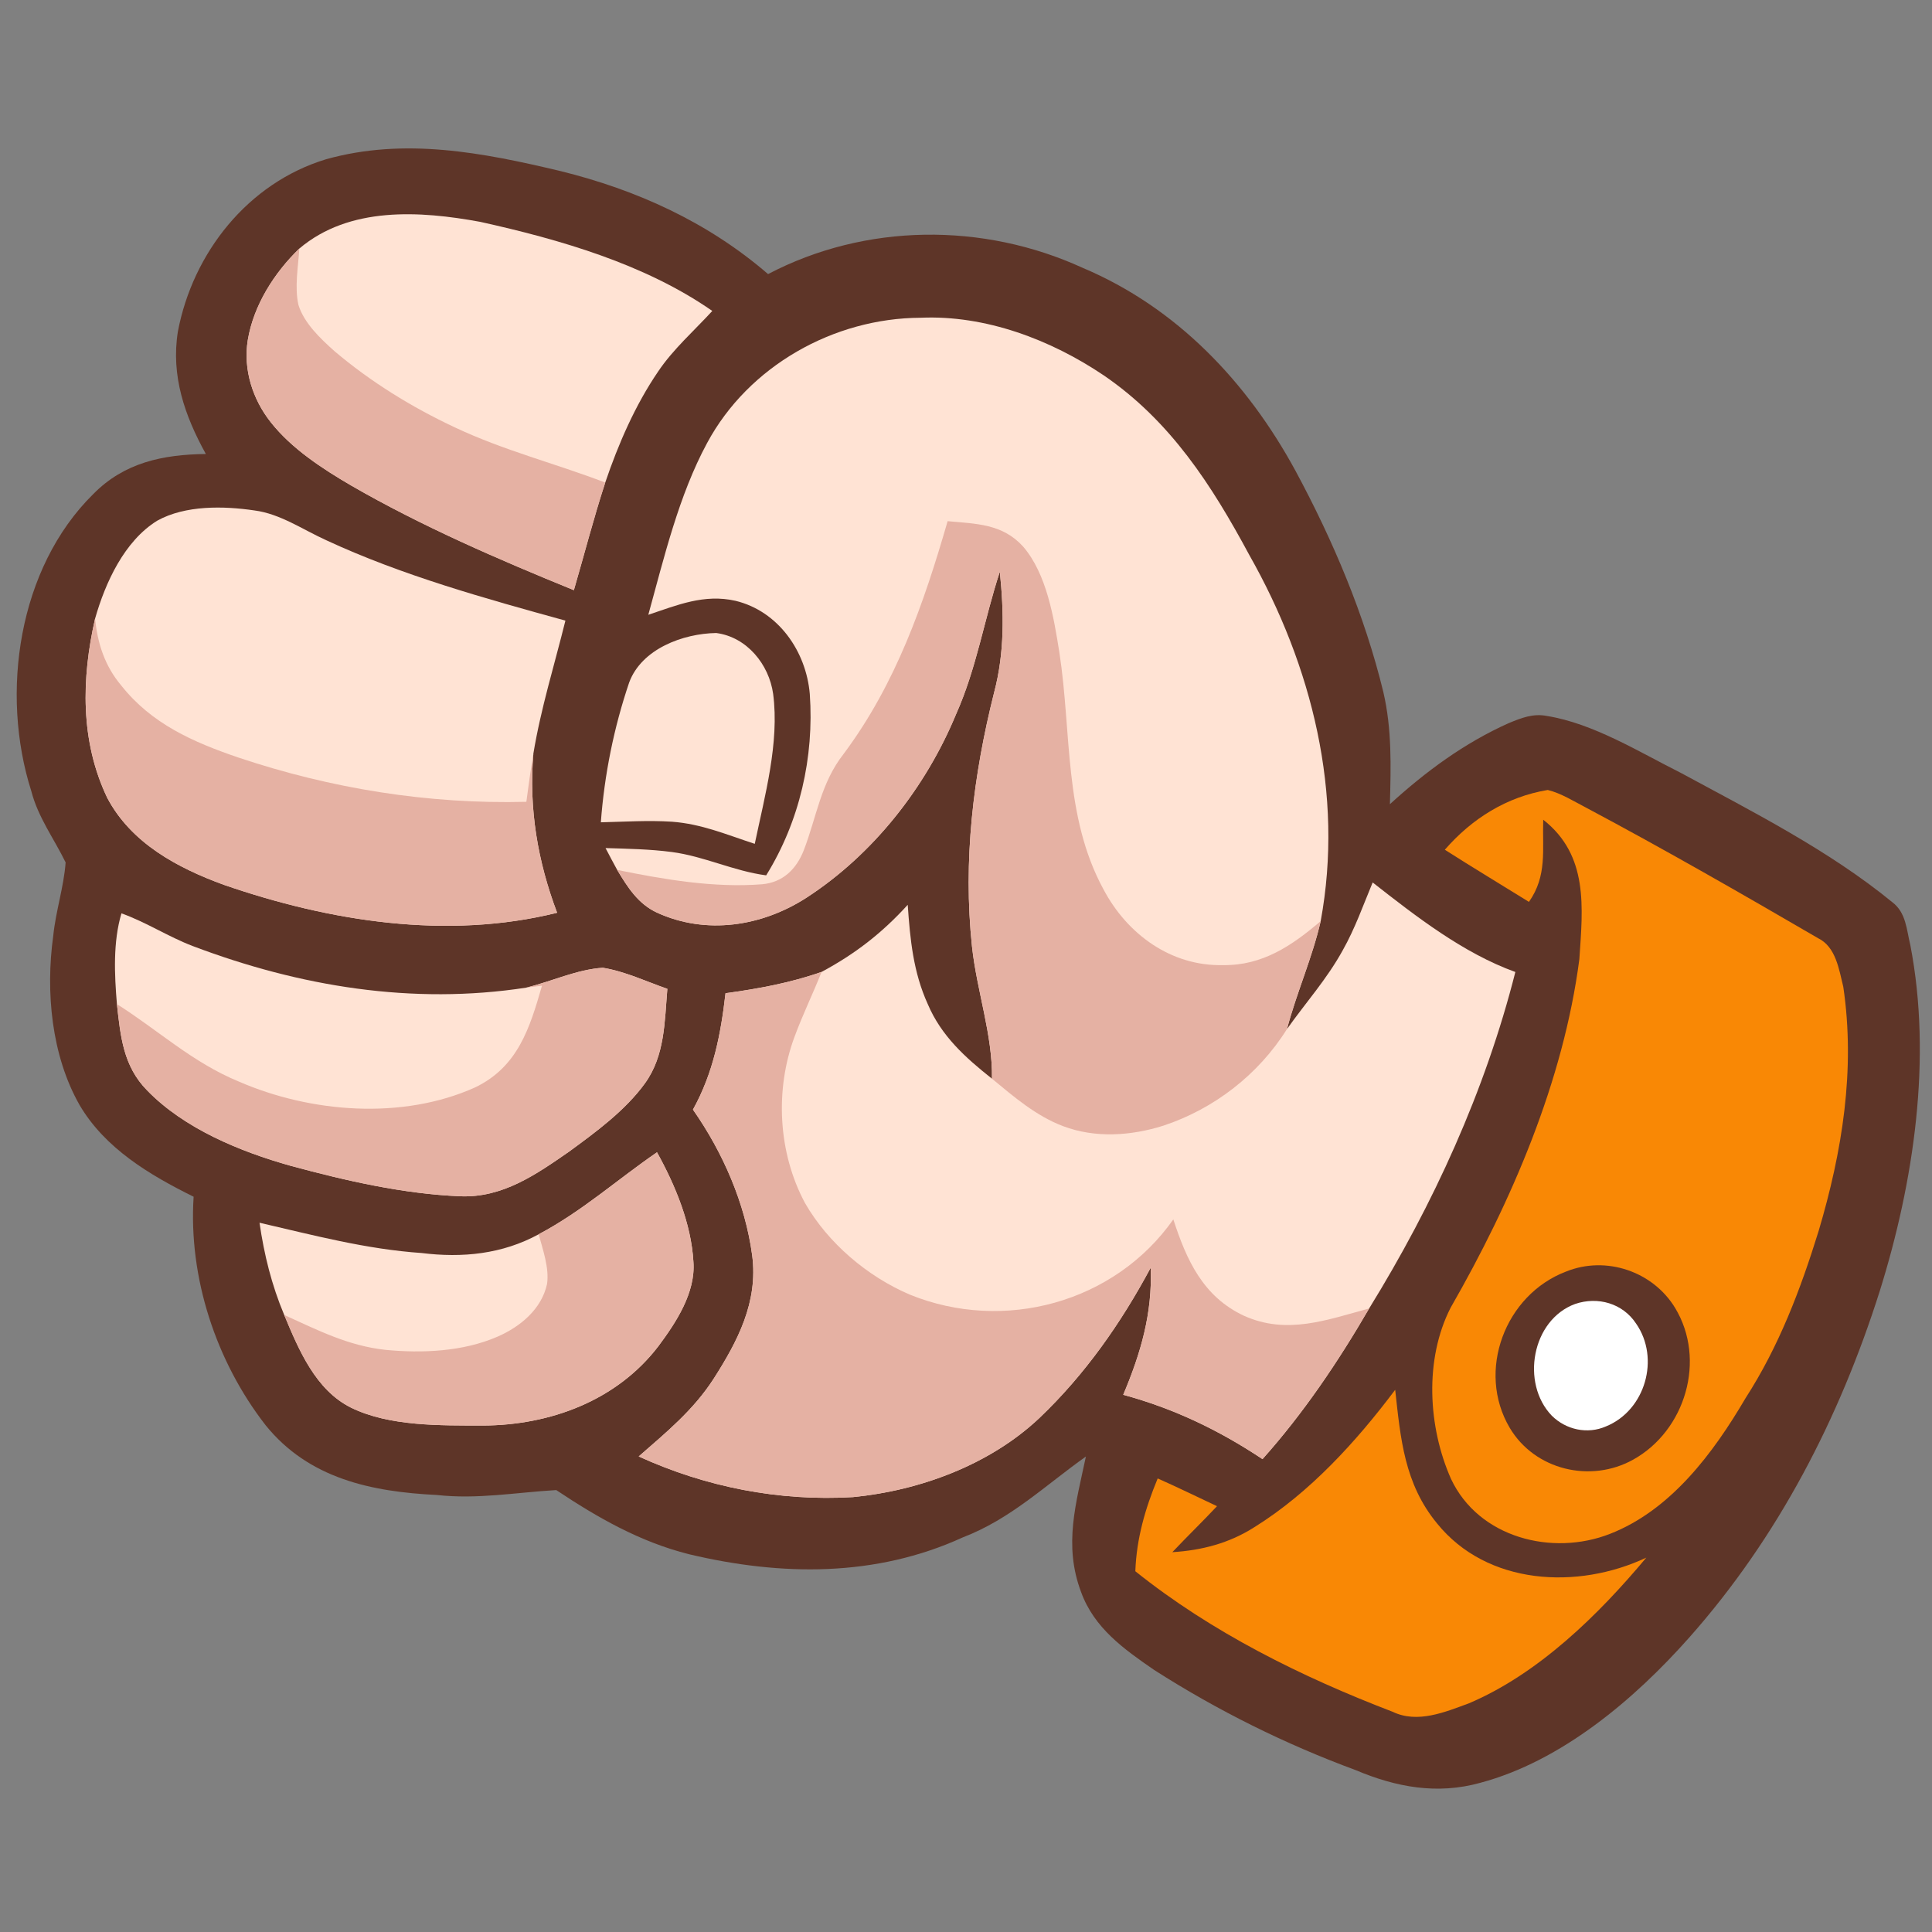 <svg xmlns="http://www.w3.org/2000/svg" xmlns:xlink="http://www.w3.org/1999/xlink" width="500" zoomAndPan="magnify" viewBox="0 0 375 375" height="500" preserveAspectRatio="xMidYMid meet" version="1.2"><rect x="0" y="0" width="375" height="375" fill="#808080" stroke="none"/><g id="c7572f9012"><path style=" stroke:none;fill-rule:nonzero;fill:#5e3528;fill-opacity:1;" d="M 12.738 167.398 C 12.383 172.191 10.816 176.855 10.332 181.668 C 8.836 192.477 9.965 204.855 15.449 214.492 C 20.406 222.926 29.047 228.059 37.582 232.285 C 36.57 247.977 41.926 264.246 51.547 276.625 C 59.938 287.008 72.078 289.547 84.797 290.176 C 92.645 291.055 100.195 289.676 107.969 289.223 C 116.023 294.59 124.266 299.301 133.742 301.676 C 151.578 305.914 169.926 306.164 186.879 298.406 C 196.18 294.84 202.84 288.344 210.773 282.711 C 208.867 291.773 206.387 299.855 209.836 309.008 C 212.371 316.004 218.152 320.098 224.031 324.145 C 236.34 332.023 249.438 338.52 263.137 343.578 C 270.969 346.895 278.961 348.375 287.32 346.043 C 303.117 341.832 317.301 329.793 327.949 317.766 C 345.168 298.316 357.035 275.289 364.852 250.617 C 371.48 229.426 375.047 205.445 370.793 183.441 C 370.043 180.391 369.984 177.137 367.273 175.098 C 355.012 165.066 340.184 157.555 326.277 150.031 C 318.109 145.938 309.309 140.438 300.289 138.973 C 297.59 138.43 295.285 139.352 292.836 140.363 C 284.211 144.223 276.73 149.754 269.781 156.09 C 269.969 148.711 270.191 141.582 268.504 134.32 C 264.867 119.363 258.766 104.957 251.477 91.422 C 242.102 74.156 228.434 59.711 210.129 51.98 C 190.797 43.137 168.004 43.297 149.082 53.199 C 137.422 43.137 123.621 36.859 108.734 33.191 C 93.699 29.613 78.52 26.648 63.266 30.918 C 48.129 35.523 37.438 49.047 34.531 64.332 C 33.152 72.953 35.852 80.684 39.957 88.121 C 31.629 88.223 24.133 89.762 18.09 95.91 C 3.512 110.281 0.02 134.559 6.078 153.566 C 7.414 158.699 10.465 162.734 12.738 167.398 Z M 12.738 167.398 "/><path style=" stroke:none;fill-rule:nonzero;fill:#ffe3d4;fill-opacity:1;" d="M 130.398 159.492 C 136.203 159.918 141.047 162.016 146.5 163.789 C 148.438 154.488 151.312 144.18 150.066 134.676 C 149.258 128.938 144.961 123.645 139.02 122.867 C 132.582 122.969 124.543 125.934 122.125 132.461 C 119.16 141.199 117.301 150.398 116.625 159.609 C 121.188 159.504 125.836 159.199 130.398 159.492 Z M 130.398 159.492 "/><path style=" stroke:none;fill-rule:nonzero;fill:#ffe3d4;fill-opacity:1;" d="M 294.129 188.664 C 284.008 185.012 274.84 177.871 266.434 171.285 C 264.574 175.742 263.02 180.203 260.629 184.441 C 257.531 190.07 253.5 194.531 249.805 199.738 C 251.68 192.625 254.703 185.965 256.344 178.793 C 260.891 154.109 254.688 129.262 242.484 107.715 C 235.195 94.164 227.188 81.711 214.25 72.867 C 203.938 65.914 191.25 61.117 178.68 61.676 C 161.828 61.75 145.285 71.031 137.246 85.992 C 131.746 96.172 128.902 108.215 125.836 119.332 C 131.48 117.441 136.676 115.238 142.762 116.617 C 151.078 118.629 156.477 126.418 157.18 134.703 C 158.043 146.98 155.215 159.418 148.715 169.906 C 142.379 169.07 136.676 166.195 130.367 165.371 C 126.129 164.816 121.789 164.742 117.535 164.609 C 118.266 166.031 119.031 167.441 119.793 168.848 C 121.816 172.207 123.824 175.418 127.508 177.137 C 137.055 181.508 147.867 179.836 156.535 174.246 C 169.469 165.855 179.664 152.875 185.547 138.68 C 189.578 129.672 191.016 120.258 194.066 110.973 C 194.875 118.848 195.008 126.652 192.969 134.367 C 188.891 150.574 186.895 167.043 188.668 183.75 C 189.609 192.406 192.676 200.867 192.543 209.375 C 187.379 205.281 182.699 201.086 180.074 194.883 C 177.258 188.68 176.656 182.344 176.188 175.625 C 171.23 181.082 165.98 185.16 159.469 188.648 C 159.051 189.703 158.609 190.746 158.164 191.789 C 158.609 190.746 159.051 189.703 159.469 188.648 C 153.426 190.777 147.16 191.922 140.824 192.785 C 139.902 200.793 138.449 208.258 134.504 215.375 C 140.328 223.691 144.652 233.59 146.004 243.695 C 147.176 252.715 143.188 260.328 138.492 267.66 C 134.562 273.734 129.355 277.988 123.973 282.695 C 137.012 288.652 151.27 291.438 165.582 290.586 C 178.594 289.312 192.16 284.293 201.766 275.215 C 210.625 266.766 217.578 256.824 223.344 246.07 C 223.711 254.887 221.406 262.703 218.02 270.727 C 227.859 273.398 236.574 277.578 245.051 283.211 C 253.043 274.262 259.719 264.332 265.746 253.977 C 264.973 254.184 264.207 254.398 263.445 254.613 C 264.207 254.398 264.973 254.184 265.746 253.977 C 278.215 233.766 288.289 211.734 294.129 188.664 Z M 150.695 170.965 C 151.113 170.789 151.512 170.582 151.891 170.348 C 151.512 170.582 151.113 170.789 150.695 170.965 Z M 156.02 165.02 C 155.93 165.25 155.836 165.477 155.738 165.695 C 155.836 165.477 155.93 165.25 156.02 165.02 C 156.609 163.496 157.102 161.969 157.566 160.449 C 157.102 161.969 156.609 163.496 156.02 165.02 Z M 163.781 146.289 C 163.488 146.656 163.215 147.027 162.957 147.402 C 163.215 147.027 163.488 146.656 163.781 146.289 C 164.41 145.441 165.027 144.586 165.621 143.723 C 165.027 144.586 164.41 145.441 163.781 146.289 Z M 198.23 213.941 C 199.777 215.094 201.379 216.16 203.066 217.074 C 201.379 216.16 199.777 215.094 198.23 213.941 Z M 204.746 252.844 C 205.883 252.523 207.004 252.16 208.105 251.75 C 207.004 252.16 205.883 252.523 204.746 252.844 Z M 208.711 219.34 C 209.91 219.656 211.125 219.875 212.352 220.012 C 211.125 219.875 209.91 219.656 208.711 219.34 Z M 227.742 236.684 C 226.742 238.109 225.66 239.453 224.512 240.715 C 225.66 239.453 226.742 238.109 227.742 236.684 Z M 237.379 187.328 C 237.73 187.336 238.078 187.332 238.422 187.32 C 238.078 187.332 237.73 187.336 237.379 187.328 Z M 237.379 187.328 "/><path style=" stroke:none;fill-rule:nonzero;fill:#ffe3d4;fill-opacity:1;" d="M 81.848 243.211 C 71.082 242.477 60.832 239.75 50.371 237.332 C 51.266 243.52 52.734 249.461 55.168 255.238 C 57.969 261.957 61.242 269.805 68.133 273.223 C 75.629 276.902 85.531 276.668 93.715 276.695 C 106.738 276.652 119.676 271.887 127.77 261.324 C 131.219 256.707 135.047 250.898 134.59 244.898 C 134.168 237.52 131.07 230.055 127.523 223.66 C 119.719 229.016 113.031 235.086 104.555 239.574 C 104.73 240.23 104.93 240.91 105.125 241.605 C 104.93 240.91 104.73 240.23 104.555 239.574 C 97.484 243.43 89.738 244.195 81.848 243.211 Z M 81.848 243.211 "/><path style=" stroke:none;fill-rule:nonzero;fill:#ffe3d4;fill-opacity:1;" d="M 68.18 94.25 C 81.848 102.141 96.781 108.598 111.387 114.551 C 113.426 107.57 115.23 100.527 117.477 93.664 C 116.859 93.43 116.246 93.199 115.633 92.977 C 116.246 93.199 116.859 93.43 117.477 93.664 C 120.027 86.156 123.285 78.645 127.758 72.09 C 130.633 67.805 134.754 64.168 138.258 60.355 C 125.191 51.246 108.629 46.48 93.215 43.062 C 81.496 40.906 67.812 40.027 58.102 48.242 C 53.219 52.965 49.227 59.242 48.098 66.004 C 47.176 71.691 49.023 77.516 52.574 81.977 C 56.605 87.094 62.605 90.996 68.18 94.25 Z M 88.289 82.957 C 88.883 83.238 89.48 83.512 90.082 83.777 C 89.48 83.512 88.883 83.238 88.289 82.957 C 85.941 81.855 83.621 80.676 81.344 79.414 C 83.621 80.676 85.941 81.855 88.289 82.957 Z M 88.289 82.957 "/><path style=" stroke:none;fill-rule:nonzero;fill:#ffe3d4;fill-opacity:1;" d="M 43.48 171.754 C 63.969 178.836 86.793 182.477 108.133 177.164 C 104.363 167.191 102.617 156.953 103.527 146.277 C 104.992 137.43 107.605 129.117 109.746 120.461 C 94.258 116.195 78.004 111.676 63.41 104.898 C 58.762 102.801 54.391 99.723 49.391 99.078 C 43.422 98.195 35.984 98.035 30.527 101.059 C 24.133 105.004 20.438 113.098 18.457 120.066 C 15.801 131.727 15.566 143.84 20.805 154.84 C 25.453 163.656 34.445 168.469 43.48 171.754 Z M 43.48 171.754 "/><path style=" stroke:none;fill-rule:nonzero;fill:#ffe3d4;fill-opacity:1;" d="M 102.148 191.699 C 80.059 195.102 58.16 191.48 37.422 183.633 C 32.656 181.816 28.355 178.984 23.574 177.281 C 21.918 182.828 22.211 189.176 22.695 194.898 C 23.387 201.145 23.914 206.926 28.547 211.633 C 35.75 219.07 46.602 223.527 56.43 226.285 C 67.109 229.176 78.211 231.727 89.301 232.195 C 97.559 232.535 104.023 227.988 110.48 223.512 C 115.672 219.715 121.375 215.535 125.176 210.285 C 129.078 204.887 128.988 198.316 129.531 191.934 C 125.438 190.512 121.289 188.531 117.004 187.844 C 111.988 188.164 107.031 190.512 102.148 191.699 Z M 73.703 215.172 C 74.695 215.137 75.684 215.074 76.668 214.988 C 75.684 215.074 74.695 215.137 73.703 215.172 Z M 92.203 211.074 C 90 212.066 87.707 212.867 85.355 213.492 C 87.707 212.867 90 212.066 92.203 211.074 C 92.984 210.703 93.711 210.297 94.391 209.863 C 93.711 210.297 92.984 210.703 92.203 211.074 Z M 104.754 192.852 C 104.902 192.344 105.051 191.832 105.199 191.32 C 105.051 191.832 104.902 192.344 104.754 192.852 Z M 104.754 192.852 "/><path style=" stroke:none;fill-rule:nonzero;fill:#f98805;fill-opacity:1;" d="M 280.441 164.934 C 285.84 168.379 291.324 171.68 296.766 175.055 C 300.348 169.965 299.348 164.949 299.539 159.109 C 308.367 166.031 307.227 176.109 306.551 186.184 C 303.457 209.859 293.395 233.223 281.57 253.816 C 276.453 263.82 277.156 276.945 281.645 287.066 C 287.012 298.477 301.27 302.113 312.477 297.73 C 324.328 293.109 332.57 282.008 338.805 271.387 C 345.285 261.34 349.465 250.34 352.988 238.957 C 357.578 223.512 360.16 207.629 357.781 191.539 C 356.945 188.164 356.344 183.793 352.898 182.109 C 338.012 173.441 323.066 164.859 307.855 156.762 C 305.465 155.531 303.043 153.977 300.418 153.332 C 292.453 154.652 285.691 158.891 280.441 164.934 Z M 325.133 253.859 C 331.234 263.906 327.156 277.695 316.977 283.328 C 308.734 287.902 297.926 285.352 293.043 277.152 C 286.516 266.137 292.133 251.293 303.984 246.805 C 311.715 243.68 320.82 246.762 325.133 253.859 Z M 325.133 253.859 "/><path style=" stroke:none;fill-rule:nonzero;fill:#ffffff;fill-opacity:1;" d="M 301.195 274.777 C 303.953 277.52 308.133 278.441 311.727 276.859 C 319.355 273.762 322.258 263.656 317.566 256.91 C 314.969 252.965 310.129 251.602 305.73 253.098 C 297.309 256.191 295.152 268.484 301.195 274.777 Z M 301.195 274.777 "/><path style=" stroke:none;fill-rule:nonzero;fill:#f98805;fill-opacity:1;" d="M 278.902 295.66 C 272.582 287.961 271.848 279.262 270.805 269.758 C 263.254 279.805 254.23 289.734 243.496 296.41 C 238.598 299.535 233.316 300.914 227.551 301.277 C 230.398 298.258 233.375 295.383 236.223 292.348 C 232.379 290.543 228.578 288.68 224.707 286.965 C 222.285 292.816 220.602 298.594 220.367 304.977 C 235.148 316.828 252.691 325.508 270.32 332.258 C 275.133 334.574 280.441 332.328 285.078 330.629 C 298.586 324.906 310.246 313.469 319.547 302.336 C 306.242 308.598 288.641 307.746 278.902 295.66 Z M 278.902 295.66 "/><path style=" stroke:none;fill-rule:nonzero;fill:#e5b1a3;fill-opacity:1;" d="M 68.18 94.25 C 81.848 102.141 96.781 108.598 111.387 114.551 C 113.426 107.57 115.23 100.527 117.477 93.664 C 107.648 89.91 97.836 87.461 88.289 82.957 C 79.941 79.043 71.961 74.129 64.922 68.16 C 62.223 65.754 59.012 62.715 57.926 59.184 C 57.148 55.707 57.883 51.773 58.102 48.242 C 53.219 52.965 49.227 59.242 48.098 66.004 C 47.176 71.691 49.023 77.516 52.574 81.977 C 56.605 87.094 62.605 90.996 68.18 94.25 Z M 68.18 94.25 "/><path style=" stroke:none;fill-rule:nonzero;fill:#e5b1a3;fill-opacity:1;" d="M 127.508 177.137 C 137.055 181.508 147.867 179.836 156.535 174.246 C 169.469 165.855 179.664 152.875 185.547 138.68 C 189.578 129.672 191.016 120.258 194.066 110.973 C 194.875 118.848 195.008 126.652 192.969 134.367 C 188.891 150.574 186.895 167.043 188.668 183.75 C 189.609 192.406 192.676 200.867 192.543 209.375 C 196.809 212.895 201.094 216.605 206.344 218.586 C 212.578 220.945 219.516 220.477 225.793 218.496 C 235.648 215.242 244.289 208.555 249.801 199.738 C 251.68 192.625 254.703 185.965 256.344 178.793 C 250.758 183.547 245.066 187.434 237.379 187.328 C 227.289 187.562 218.781 181.316 214.191 172.633 C 206.445 158.406 208.031 142.215 205.625 126.652 C 204.555 119.906 203.176 111.426 198.598 106.102 C 194.582 101.645 189.461 101.672 183.934 101.16 C 179.281 117.25 173.898 132.707 163.781 146.289 C 159.293 151.98 158.527 158.508 156.02 165.02 C 154.582 168.688 151.988 171.27 147.91 171.637 C 138.609 172.367 128.902 170.711 119.793 168.848 C 121.816 172.207 123.824 175.418 127.508 177.137 Z M 127.508 177.137 "/><path style=" stroke:none;fill-rule:nonzero;fill:#e5b1a3;fill-opacity:1;" d="M 43.48 171.754 C 63.969 178.836 86.793 182.477 108.133 177.164 C 104.363 167.191 102.617 156.953 103.527 146.277 C 103.012 149.387 102.574 152.508 102.164 155.633 C 83.141 156.117 64.246 153.066 46.223 147.023 C 37.465 144.031 29.414 140.496 23.516 133.031 C 20.363 129.293 18.926 124.891 18.457 120.066 C 15.801 131.727 15.566 143.84 20.805 154.84 C 25.453 163.656 34.445 168.469 43.48 171.754 Z M 43.48 171.754 "/><path style=" stroke:none;fill-rule:nonzero;fill:#e5b1a3;fill-opacity:1;" d="M 102.148 191.699 L 105.199 191.32 C 102.836 199.547 100.52 207.086 92.203 211.074 C 78.109 217.41 60.332 216.004 46.367 209.934 C 37.32 206.207 30.805 200.031 22.695 194.898 C 23.387 201.145 23.914 206.926 28.547 211.633 C 35.75 219.07 46.602 223.527 56.43 226.285 C 67.109 229.176 78.211 231.727 89.301 232.195 C 97.559 232.535 104.023 227.988 110.48 223.512 C 115.672 219.715 121.375 215.535 125.176 210.285 C 129.078 204.887 128.988 198.316 129.531 191.934 C 125.438 190.512 121.289 188.531 117.004 187.844 C 111.988 188.164 107.031 190.512 102.148 191.699 Z M 102.148 191.699 "/><path style=" stroke:none;fill-rule:nonzero;fill:#e5b1a3;fill-opacity:1;" d="M 241.414 255.371 C 233.508 251.66 230.297 244.562 227.742 236.684 C 216.348 252.891 194.859 258.699 176.613 251.293 C 168.371 247.773 160.73 241.305 156.254 233.516 C 151.02 223.762 150.375 211.547 154.23 201.203 C 155.801 196.953 157.797 192.859 159.469 188.648 C 153.426 190.777 147.16 191.922 140.824 192.785 C 139.902 200.793 138.449 208.258 134.504 215.375 C 140.328 223.691 144.652 233.59 146.004 243.695 C 147.176 252.715 143.188 260.328 138.492 267.66 C 134.562 273.734 129.355 277.988 123.973 282.695 C 137.012 288.652 151.27 291.438 165.582 290.586 C 178.594 289.312 192.16 284.293 201.766 275.215 C 210.625 266.766 217.578 256.824 223.344 246.07 C 223.711 254.887 221.406 262.703 218.02 270.727 C 227.859 273.398 236.574 277.578 245.051 283.211 C 253.043 274.262 259.719 264.332 265.746 253.977 C 257.52 256.191 249.773 259.156 241.414 255.371 Z M 241.414 255.371 "/><path style=" stroke:none;fill-rule:nonzero;fill:#e5b1a3;fill-opacity:1;" d="M 127.77 261.324 C 131.219 256.707 135.047 250.898 134.59 244.898 C 134.168 237.52 131.07 230.055 127.523 223.66 C 119.719 229.016 113.031 235.086 104.555 239.574 C 105.359 242.566 106.637 246.102 106.18 249.227 C 105.109 254.125 100.973 257.527 96.559 259.449 C 89.887 262.352 81.922 262.703 74.766 262 C 67.531 261.207 61.668 258.172 55.168 255.238 C 57.969 261.957 61.242 269.805 68.133 273.223 C 75.629 276.902 85.531 276.668 93.715 276.695 C 106.738 276.652 119.676 271.887 127.77 261.324 Z M 127.77 261.324 "/></g></svg>